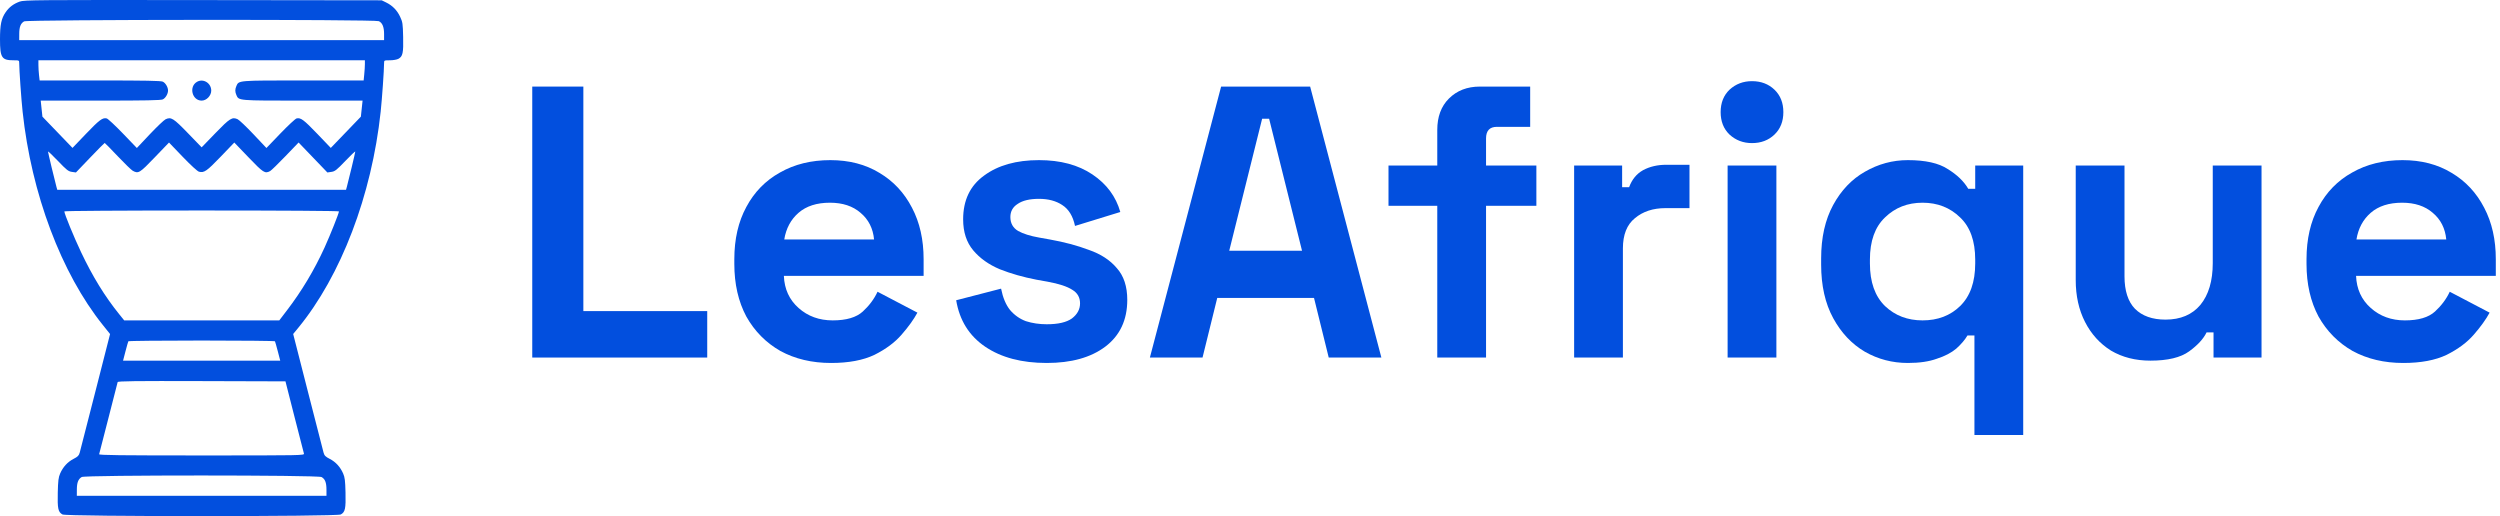 <svg width="155" height="32" viewBox="0 0 155 32" fill="none" xmlns="http://www.w3.org/2000/svg">
<path fill-rule="evenodd" clip-rule="evenodd" d="M1.219 0.1C0.835 0.24 0.569 0.441 0.351 0.756C0.08 1.15 0 1.531 0 2.44C0 3.573 0.106 3.738 0.836 3.738C1.183 3.738 1.191 3.741 1.191 3.91C1.191 4.327 1.319 6.155 1.402 6.925C1.947 12.007 3.797 16.93 6.372 20.146L6.824 20.71L5.915 24.271C5.416 26.23 4.979 27.934 4.944 28.059C4.892 28.248 4.826 28.315 4.558 28.452C4.189 28.642 3.907 28.95 3.728 29.36C3.625 29.596 3.6 29.797 3.582 30.539C3.558 31.537 3.604 31.75 3.875 31.897C4.127 32.034 20.877 32.034 21.129 31.897C21.4 31.75 21.446 31.537 21.422 30.539C21.404 29.797 21.379 29.596 21.276 29.36C21.097 28.95 20.816 28.642 20.446 28.452C20.178 28.315 20.112 28.248 20.06 28.059C20.025 27.934 19.588 26.229 19.087 24.269L18.177 20.707L18.486 20.332C21.142 17.1 23.046 12.111 23.602 6.925C23.685 6.155 23.813 4.327 23.813 3.91C23.813 3.741 23.82 3.738 24.174 3.738C24.372 3.738 24.609 3.697 24.701 3.647C24.971 3.5 25.018 3.286 24.995 2.289C24.976 1.459 24.962 1.368 24.808 1.039C24.62 0.637 24.332 0.343 23.936 0.151L23.665 0.019L12.591 0.005C2.2 -0.008 1.5 -0.002 1.219 0.1ZM23.488 1.312C23.709 1.418 23.813 1.673 23.813 2.11V2.488H12.502H1.191L1.193 2.097C1.195 1.666 1.28 1.45 1.495 1.325C1.694 1.209 23.246 1.197 23.488 1.312ZM22.623 3.979C22.623 4.111 22.606 4.392 22.584 4.604L22.546 4.988H18.801C14.737 4.988 14.808 4.982 14.657 5.33C14.567 5.537 14.567 5.689 14.657 5.896C14.808 6.243 14.74 6.238 18.768 6.238H22.48L22.427 6.735L22.374 7.233L21.442 8.202L20.509 9.171L19.676 8.301C18.834 7.423 18.642 7.28 18.387 7.343C18.31 7.363 17.858 7.783 17.383 8.277L16.519 9.176L15.716 8.325C15.274 7.858 14.833 7.438 14.735 7.393C14.395 7.238 14.252 7.327 13.35 8.259L12.502 9.135L11.654 8.259C10.752 7.327 10.609 7.238 10.27 7.393C10.171 7.438 9.73 7.858 9.288 8.325L8.485 9.176L7.621 8.277C7.146 7.783 6.694 7.363 6.617 7.343C6.362 7.28 6.17 7.423 5.328 8.301L4.495 9.171L3.563 8.202L2.63 7.233L2.577 6.735L2.524 6.238H6.23C8.977 6.238 9.977 6.219 10.093 6.163C10.263 6.082 10.418 5.819 10.418 5.613C10.418 5.406 10.263 5.144 10.093 5.063C9.977 5.007 8.969 4.988 6.197 4.988H2.457L2.42 4.66C2.399 4.479 2.382 4.198 2.382 4.035L2.381 3.738H12.502H22.623V3.979ZM12.211 5.075C11.695 5.375 11.911 6.238 12.502 6.238C12.804 6.238 13.097 5.933 13.097 5.619C13.097 5.15 12.603 4.847 12.211 5.075ZM7.294 9.68C7.719 10.129 8.139 10.537 8.228 10.586C8.579 10.782 8.655 10.736 9.595 9.756L10.478 8.837L11.326 9.72C11.838 10.252 12.24 10.62 12.338 10.646C12.654 10.729 12.816 10.616 13.678 9.72L14.526 8.837L15.409 9.756C16.333 10.719 16.426 10.778 16.748 10.606C16.819 10.568 17.246 10.154 17.695 9.686L18.513 8.835L19.405 9.764L20.297 10.693L20.546 10.657C20.766 10.626 20.87 10.545 21.412 9.978C21.75 9.624 22.027 9.363 22.027 9.398C22.027 9.459 21.614 11.185 21.505 11.582L21.453 11.769H12.502H3.551L3.499 11.582C3.39 11.185 2.977 9.459 2.977 9.398C2.977 9.363 3.254 9.624 3.592 9.978C4.135 10.546 4.238 10.626 4.458 10.657L4.708 10.693L5.584 9.778C6.065 9.275 6.473 8.864 6.49 8.863C6.507 8.863 6.869 9.23 7.294 9.68ZM21.015 13.107C21.015 13.217 20.474 14.575 20.126 15.34C19.484 16.748 18.708 18.044 17.782 19.254L17.316 19.863H12.507H7.699L7.384 19.472C6.497 18.372 5.741 17.141 5.031 15.644C4.579 14.692 3.989 13.254 3.989 13.107C3.989 13.074 7.486 13.05 12.502 13.05C17.518 13.05 21.015 13.074 21.015 13.107ZM17.047 21.16C17.062 21.186 17.142 21.467 17.225 21.785L17.375 22.363H12.502H7.629L7.779 21.785C7.862 21.467 7.942 21.186 7.957 21.16C7.972 21.134 10.017 21.113 12.502 21.113C14.987 21.113 17.032 21.134 17.047 21.16ZM18.253 25.82C18.557 27.016 18.823 28.049 18.843 28.116C18.88 28.236 18.796 28.238 12.5 28.238C7.42 28.238 6.125 28.222 6.147 28.16C6.163 28.117 6.422 27.112 6.722 25.926C7.022 24.74 7.28 23.734 7.294 23.691C7.314 23.628 8.387 23.616 12.509 23.628L17.699 23.644L18.253 25.82ZM19.935 29.577C20.155 29.697 20.241 29.919 20.241 30.366V30.738H12.502H4.763L4.765 30.348C4.767 29.916 4.852 29.701 5.067 29.575C5.287 29.447 19.699 29.449 19.935 29.577Z" fill="#024FDE"/>
<path d="M33 22.168V5.368H36.168V19.288H43.848V22.168H33Z" fill="#024FDE"/>
<path d="M51.528 22.504C50.344 22.504 49.296 22.256 48.384 21.76C47.488 21.248 46.784 20.536 46.272 19.624C45.776 18.696 45.528 17.608 45.528 16.36V16.072C45.528 14.824 45.776 13.744 46.272 12.832C46.768 11.904 47.464 11.192 48.36 10.696C49.256 10.184 50.296 9.928 51.48 9.928C52.648 9.928 53.664 10.192 54.528 10.72C55.392 11.232 56.064 11.952 56.544 12.88C57.024 13.792 57.264 14.856 57.264 16.072V17.104H48.6C48.632 17.92 48.936 18.584 49.512 19.096C50.088 19.608 50.792 19.864 51.624 19.864C52.472 19.864 53.096 19.68 53.496 19.312C53.896 18.944 54.2 18.536 54.408 18.088L56.88 19.384C56.656 19.8 56.328 20.256 55.896 20.752C55.48 21.232 54.92 21.648 54.216 22C53.512 22.336 52.616 22.504 51.528 22.504ZM48.624 14.848H54.192C54.128 14.16 53.848 13.608 53.352 13.192C52.872 12.776 52.24 12.568 51.456 12.568C50.64 12.568 49.992 12.776 49.512 13.192C49.032 13.608 48.736 14.16 48.624 14.848Z" fill="#024FDE"/>
<path d="M64.899 22.504C63.347 22.504 62.075 22.168 61.083 21.496C60.091 20.824 59.491 19.864 59.283 18.616L62.067 17.896C62.179 18.456 62.363 18.896 62.619 19.216C62.891 19.536 63.219 19.768 63.603 19.912C64.003 20.04 64.435 20.104 64.899 20.104C65.603 20.104 66.123 19.984 66.459 19.744C66.795 19.488 66.963 19.176 66.963 18.808C66.963 18.44 66.803 18.16 66.483 17.968C66.163 17.76 65.651 17.592 64.947 17.464L64.275 17.344C63.443 17.184 62.683 16.968 61.995 16.696C61.307 16.408 60.755 16.016 60.339 15.52C59.923 15.024 59.715 14.384 59.715 13.6C59.715 12.416 60.147 11.512 61.011 10.888C61.875 10.248 63.011 9.928 64.419 9.928C65.747 9.928 66.851 10.224 67.731 10.816C68.611 11.408 69.187 12.184 69.459 13.144L66.651 14.008C66.523 13.4 66.259 12.968 65.859 12.712C65.475 12.456 64.995 12.328 64.419 12.328C63.843 12.328 63.403 12.432 63.099 12.64C62.795 12.832 62.643 13.104 62.643 13.456C62.643 13.84 62.803 14.128 63.123 14.32C63.443 14.496 63.875 14.632 64.419 14.728L65.091 14.848C65.987 15.008 66.795 15.224 67.515 15.496C68.251 15.752 68.827 16.128 69.243 16.624C69.675 17.104 69.891 17.76 69.891 18.592C69.891 19.84 69.435 20.808 68.523 21.496C67.627 22.168 66.419 22.504 64.899 22.504Z" fill="#024FDE"/>
<path d="M71.293 22.168L75.709 5.368H81.229L85.645 22.168H82.381L81.469 18.472H75.469L74.557 22.168H71.293ZM76.213 15.544H80.725L78.685 7.36H78.253L76.213 15.544Z" fill="#024FDE"/>
<path d="M89.111 22.168V12.76H86.087V10.264H89.111V8.056C89.111 7.24 89.351 6.592 89.831 6.112C90.327 5.616 90.967 5.368 91.751 5.368H94.871V7.864H92.807C92.359 7.864 92.135 8.104 92.135 8.584V10.264H95.255V12.76H92.135V22.168H89.111Z" fill="#024FDE"/>
<path d="M97.596 22.168V10.264H100.572V11.608H101.004C101.18 11.128 101.468 10.776 101.868 10.552C102.284 10.328 102.764 10.216 103.308 10.216H104.748V12.904H103.26C102.492 12.904 101.86 13.112 101.364 13.528C100.868 13.928 100.62 14.552 100.62 15.4V22.168H97.596Z" fill="#024FDE"/>
<path d="M107.112 22.168V10.264H110.136V22.168H107.112ZM108.624 8.872C108.08 8.872 107.616 8.696 107.232 8.344C106.864 7.992 106.68 7.528 106.68 6.952C106.68 6.376 106.864 5.912 107.232 5.56C107.616 5.208 108.08 5.032 108.624 5.032C109.184 5.032 109.648 5.208 110.016 5.56C110.384 5.912 110.568 6.376 110.568 6.952C110.568 7.528 110.384 7.992 110.016 8.344C109.648 8.696 109.184 8.872 108.624 8.872Z" fill="#024FDE"/>
<path d="M122.415 26.968V20.8H121.983C121.823 21.072 121.591 21.344 121.287 21.616C120.983 21.872 120.583 22.08 120.087 22.24C119.607 22.416 119.007 22.504 118.287 22.504C117.327 22.504 116.439 22.272 115.623 21.808C114.807 21.328 114.151 20.632 113.655 19.72C113.159 18.808 112.911 17.704 112.911 16.408V16.024C112.911 14.728 113.159 13.624 113.655 12.712C114.151 11.8 114.807 11.112 115.623 10.648C116.455 10.168 117.343 9.928 118.287 9.928C119.375 9.928 120.199 10.112 120.759 10.48C121.335 10.832 121.759 11.24 122.031 11.704H122.463V10.264H125.439V26.968H122.415ZM119.199 19.864C120.143 19.864 120.919 19.568 121.527 18.976C122.151 18.368 122.463 17.488 122.463 16.336V16.096C122.463 14.944 122.151 14.072 121.527 13.48C120.903 12.872 120.127 12.568 119.199 12.568C118.271 12.568 117.495 12.872 116.871 13.48C116.247 14.072 115.935 14.944 115.935 16.096V16.336C115.935 17.488 116.247 18.368 116.871 18.976C117.495 19.568 118.271 19.864 119.199 19.864Z" fill="#024FDE"/>
<path d="M133.327 22.36C132.399 22.36 131.583 22.152 130.879 21.736C130.191 21.304 129.655 20.712 129.271 19.96C128.887 19.208 128.695 18.344 128.695 17.368V10.264H131.719V17.128C131.719 18.024 131.935 18.696 132.367 19.144C132.815 19.592 133.447 19.816 134.263 19.816C135.191 19.816 135.911 19.512 136.423 18.904C136.935 18.28 137.191 17.416 137.191 16.312V10.264H140.215V22.168H137.239V20.608H136.807C136.615 21.008 136.255 21.4 135.727 21.784C135.199 22.168 134.399 22.36 133.327 22.36Z" fill="#024FDE"/>
<path d="M149.004 22.504C147.82 22.504 146.772 22.256 145.86 21.76C144.964 21.248 144.26 20.536 143.748 19.624C143.252 18.696 143.004 17.608 143.004 16.36V16.072C143.004 14.824 143.252 13.744 143.748 12.832C144.244 11.904 144.94 11.192 145.836 10.696C146.732 10.184 147.772 9.928 148.956 9.928C150.124 9.928 151.14 10.192 152.004 10.72C152.868 11.232 153.54 11.952 154.02 12.88C154.5 13.792 154.74 14.856 154.74 16.072V17.104H146.076C146.108 17.92 146.412 18.584 146.988 19.096C147.564 19.608 148.268 19.864 149.1 19.864C149.948 19.864 150.572 19.68 150.972 19.312C151.372 18.944 151.676 18.536 151.884 18.088L154.356 19.384C154.132 19.8 153.804 20.256 153.372 20.752C152.956 21.232 152.396 21.648 151.692 22C150.988 22.336 150.092 22.504 149.004 22.504ZM146.1 14.848H151.668C151.604 14.16 151.324 13.608 150.828 13.192C150.348 12.776 149.716 12.568 148.932 12.568C148.116 12.568 147.468 12.776 146.988 13.192C146.508 13.608 146.212 14.16 146.1 14.848Z" fill="#024FDE"/>
</svg>
